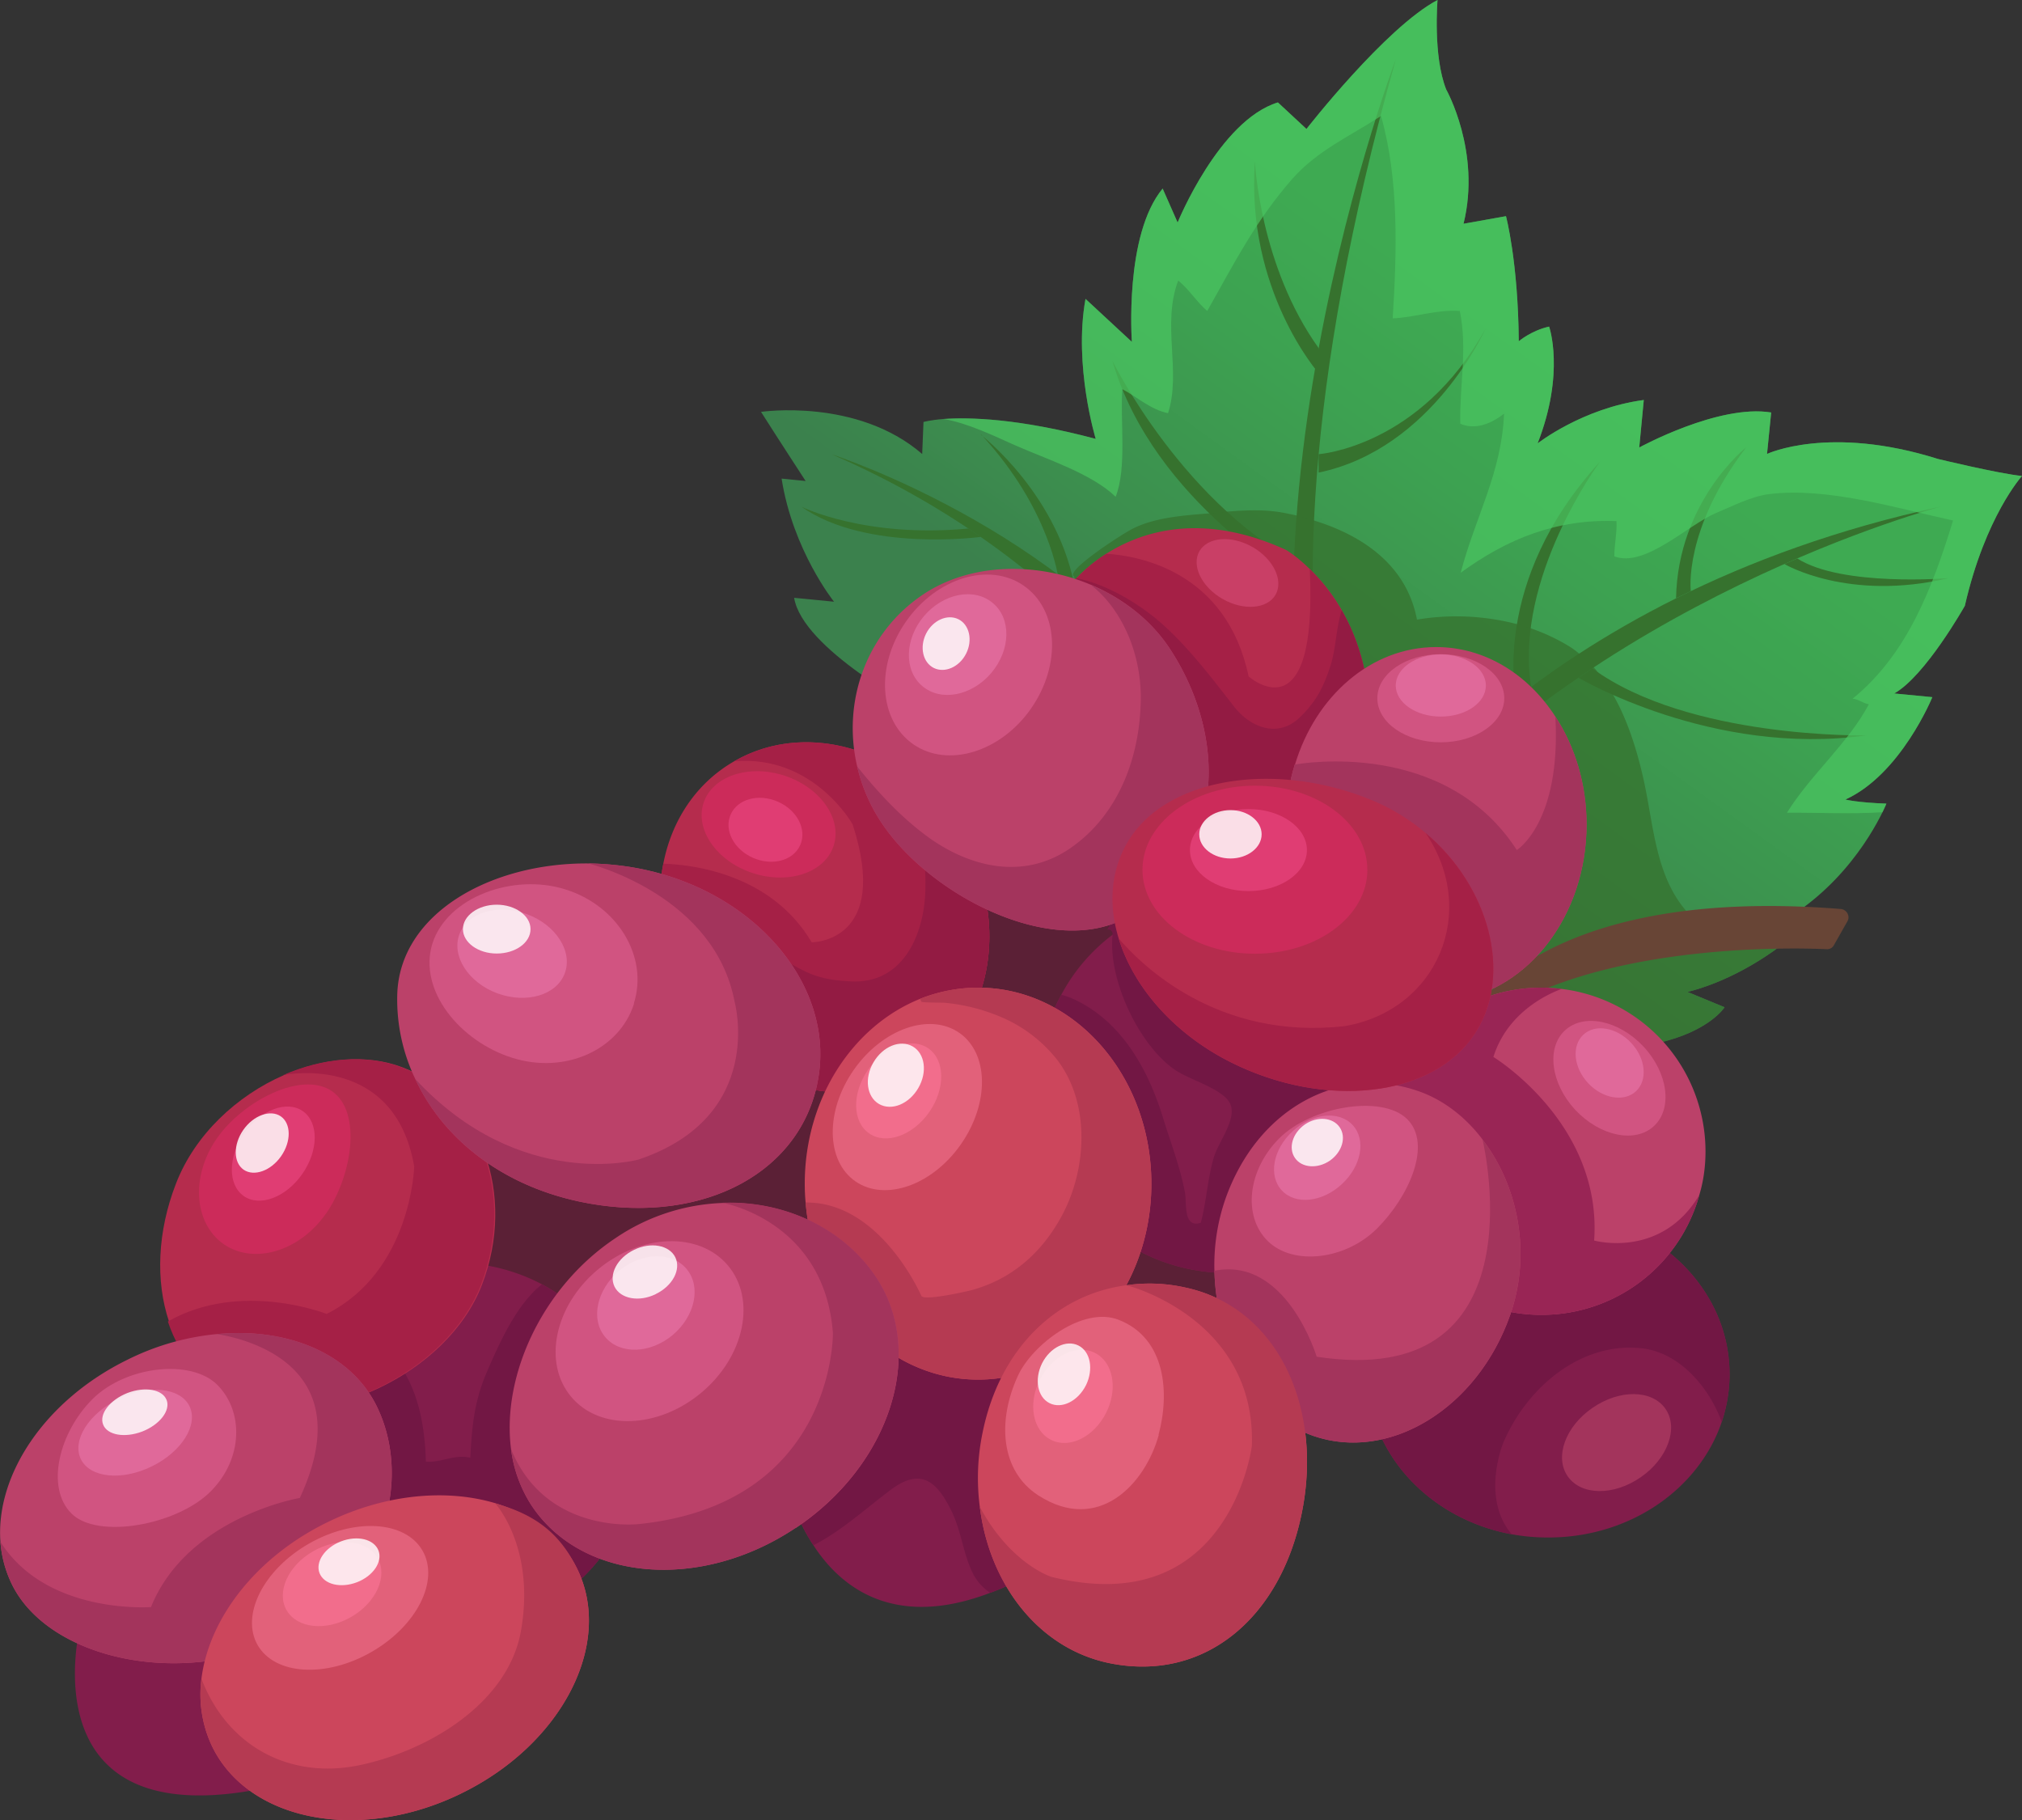 <svg width="40" height="36" viewBox="0 0 40 36" fill="none" xmlns="http://www.w3.org/2000/svg">
  <rect x="0" y="0" width="40" height="36" fill="#333333" stroke="none"/>
  <g clip-path="url(#a)">
    <path d="m37.472 13.717.754.073s-.622 1.525-1.719 2.025c0 0 .227.06.81.081 0 0-.025.064-.077.17-.231.47-.981 1.787-2.515 2.423l.694.069s-.077.064-.21.162c-.33.248-1.016.696-1.826.901l.733.303s-1.196 1.902-6.895-.072l-1.419-.91-7.67-4.921s-2.259-1.188-2.422-2.196l.789.077s-.814-1.013-1.037-2.435l.475.047s-.527-.808-.882-1.367c0 0 1.898-.282 3.188.833l.026-.633s.128-.038.398-.06c.497-.034 1.47-.016 3.009.394 0 0-.442-1.449-.202-2.769l.917.85S22.237 4.649 23 3.73l.296.671s.822-2.02 1.984-2.375l.565.525S27.41.543 28.438 0c0 0-.094 1.102.171 1.769 0 0 .695 1.234.343 2.657l.84-.15s.24.897.253 2.474c0 0 .244-.21.6-.29 0 0 .321.905-.227 2.31 0 0 .887-.696 2.1-.858l-.09.94s1.572-.863 2.61-.693l-.082.82s1.226-.58 3.381.099c0 0 1.196.29 1.663.337 0 0-.724.795-1.131 2.568 0 0-.78 1.388-1.397 1.734" fill="url(#b)"/>
    <path d="M27.61 1.18s-4.186 11.076-.543 17.685l.544-.372s-3.703-4.178 0-17.314" fill="#36722E"/>
    <path d="M24.825 3.187s.09 2.068 1.265 3.704v.495s-1.449-1.636-1.265-4.2m1.26 5.798s2.01-.137 3.304-2.486c0 0-1.05 2.383-3.304 2.85zm-4.079-1.846s1.444 2.931 3.904 4.119l-.138.312s-2.948-1.615-3.766-4.43m5.061 9.676s3.124-5.02 11.335-6.797c0 0-6.921 1.811-11.155 6.959l-.18-.167zM16.473 8.993s5.036 1.636 7.247 5.374l-.322.316s-2.001-3.554-6.93-5.69z" fill="#36722E"/>
    <path d="M29.994 13.811s-.523-2.294 1.658-4.678c0 0-1.706 2.29-1.363 4.456zm4.551-4.964s-1.35 1.064-1.389 2.986l.292-.14s-.155-1.21 1.097-2.846m.758 2.311s1.26.748 3.244.278c0 0-2.112.175-2.991-.389l-.249.107zm-4.075 2.248s2.644 1.567 5.695 1.14c0 0-3.514.073-5.421-1.324zM19.404 8.6s1.573 1.208 1.877 3.13l-.338-.26s-.163-1.397-1.534-2.875zm-3.552 1.422s1.26.628 3.308.432l.244.166s-2.267.308-3.552-.598" fill="#36722E"/>
    <path opacity=".69" d="m37.472 13.717.754.073s-.621 1.525-1.719 2.025c0 0 .227.06.81.081 0 0-.025.064-.077.17-.634.04-1.285.005-1.89.01.467-.752 1.213-1.376 1.62-2.145-.107-.017-.21-.103-.321-.111 1.093-.889 1.581-2.209 1.988-3.524-1.105-.24-2.49-.667-3.642-.522-.347.043-.707.231-1.046.372-.557.235-1.41 1.09-2.014.859 0-.235.056-.475.043-.697-1.17-.047-2.152.342-3.082 1.021.288-1.102.81-1.973.858-3.148-.24.192-.566.333-.866.2-.017-.768.146-1.46-.009-2.23-.45-.034-.891.129-1.328.146.081-1.299.128-2.738-.231-4.003-.626.406-1.256.68-1.758 1.247-.728.834-1.14 1.654-1.68 2.61-.21-.179-.36-.43-.574-.602-.33.872.065 1.795-.201 2.623-.334-.064-.613-.32-.904-.474-.047.611.094 1.56-.133 2.128-.484-.466-1.384-.748-2.006-1.026-.377-.166-.913-.431-1.397-.512.497-.035 1.47-.017 3.009.393 0 0-.442-1.449-.202-2.769l.917.85S22.237 4.649 23 3.73l.296.671s.822-2.02 1.984-2.375l.565.525S27.41.543 28.438 0c0 0-.094 1.102.171 1.769 0 0 .695 1.234.343 2.657l.84-.15s.24.897.253 2.474c0 0 .244-.21.6-.29 0 0 .321.905-.227 2.31 0 0 .887-.696 2.1-.858l-.09.94s1.572-.863 2.61-.693l-.082.82s1.226-.58 3.381.099c0 0 1.196.29 1.663.337 0 0-.724.795-1.131 2.568 0 0-.78 1.388-1.397 1.734" fill="#4AC661"/>
    <path opacity=".75" d="m33.383 19.621.733.303s-1.196 1.902-6.895-.072l-1.419-.91c-.184-.431-.342-.88-.565-1.286-.506-.914-1.149-1.73-1.637-2.657q-.088-.165-.176-.338a16 16 0 0 0-.746-1.268c-.128-.188-.231-.398-.36-.577-.124-.18-.278-.235-.428-.376-.146-.141-.274-.363-.399-.53a1.4 1.4 0 0 1-.128-.21h-.005a.8.8 0 0 1-.107-.298c-.201-.098.947-.837 1.132-.931.437-.235 1.045-.278 1.538-.316.013 0 .03-.005.043-.005q.154-.011.309-.03c.38-.03.758-.047 1.135.026l.244.051q.175.046.343.099c.973.299 1.834.892 2.036 1.96a4.75 4.75 0 0 1 1.98.09c.09.021.18.051.27.081.244.086.484.192.715.33q.13.074.245.174c.107.077.201.171.291.274.021.025.047.05.064.077.12.14.227.299.317.465.279.487.455 1.051.575 1.56.24.99.231 2.14 1.032 2.879.352.329.75.53 1.239.534.146 0 .3.013.45 0-.33.248-1.016.696-1.826.901" fill="#36722E"/>
    <path d="M29.214 19.95s1.392-2.435 7.2-1.97c.12.01.192.142.132.244l-.266.47a.15.15 0 0 1-.145.081c-.75-.034-5.674-.158-7.496 2.124l.575-.953z" fill="#684536"/>
    <path d="M7.94 24.513c1.196 1.76 2.88 2.695 4.843 2.217 2.589-.633 5.417.008 8.018.128.93.043 2.126.359 3.039.008 1.44-.55 1.29-2.43 1.242-3.695-.064-1.662-.702-3.469-1.337-5.01-1.358-3.299-4.684-2.248-7.05-.569-1.263.901-2.12 2.119-3.637 2.632-1.496.504-2.97.606-4.269 1.619-1.007.786-1.067 1.602-.852 2.67z" fill="#5B2036"/>
    <path d="M12.633 28.6c0 2-1.624 3.624-3.63 3.624A3.63 3.63 0 0 1 5.37 28.6a3.63 3.63 0 0 1 3.634-3.623 3.7 3.7 0 0 1 1.718.427 3.63 3.63 0 0 1 1.911 3.196M1.59 32.15s-1.042 4.009 3.35 3.274l.99-.948-.909-3.58-3.188.158-.24 1.098zm19.207-4.967-.608 4.058a5 5 0 0 1-.6.265c-1.942.743-2.987-.15-3.497-.94a3.4 3.4 0 0 1-.437-.935l.822-2.213 2.64-2.243.232-.197.184.282z" fill="#821D4B"/>
    <path d="M12.633 28.6c0 2-1.624 3.624-3.63 3.624A3.63 3.63 0 0 1 5.37 28.6c0-.795.257-1.53.694-2.127.416-.308.938-.488 1.367-.253.231.129.386.287.296.56.531.568.677 1.384.698 2.132.3.025.57-.154.879-.077.034-.645.077-1.12.338-1.722.227-.52.57-1.311 1.08-1.709a3.63 3.63 0 0 1 1.911 3.196" fill="#721744"/>
    <path d="m27.067 13.709-.947 2.384h-2.465l-1.25-2.687-1.214-1.85s.035-.047.103-.12a3.2 3.2 0 0 1 .592-.483c.694-.44 1.89-.837 3.552-.077 0 0 .206.116.472.38.197.189.428.458.634.817.24.418.445.957.523 1.636" fill="#B52C4D"/>
    <path d="m27.067 13.709-.947 2.384h-2.465l-1.25-2.687-1.214-1.85s.236-.312.695-.603c.63.039 2.374.338 2.815 2.427 0 0 1.371 1.222 1.209-2.123.428.41 1.01 1.192 1.157 2.452" fill="#A52046"/>
    <path d="m27.067 13.709-.947 2.384h-2.465l-1.25-2.687-1.214-1.85s.035-.047.103-.12c.63.124 1.311.547 1.753.957.523.483.93 1.025 1.367 1.585.321.414.87.628 1.298.213.318-.303.476-.606.609-1.025.111-.35.107-.726.214-1.072.005-.009.005-.017.009-.021.24.418.445.957.523 1.636" fill="#931B43"/>
    <path d="M9.535 25.414c-.686 1.781-3.175 2.896-4.727 2.303-.737-.282-1.225-.855-1.465-1.577-.27-.803-.228-1.785.137-2.725.373-.97 1.204-1.743 2.138-2.15h.004c.78-.34 1.633-.422 2.34-.153 1.556.59 2.259 2.516 1.573 4.302" fill="#B52C4D"/>
    <path d="M9.514 25.414c-.686 1.781-3.176 2.896-4.727 2.303-.737-.282-1.226-.855-1.466-1.577 1.44-.824 3.141-.15 3.141-.15 1.68-.845 1.732-2.917 1.732-2.917-.382-2.209-2.473-1.833-2.593-1.807.78-.342 1.633-.423 2.34-.154 1.555.59 2.258 2.516 1.573 4.302" fill="#A52046"/>
    <path d="M6.445 24.009c-.518.743-1.423 1.012-2.018.602-.596-.415-.656-1.35-.137-2.093.518-.744 1.684-1.346 2.28-.932s.394 1.684-.125 2.427z" fill="#CC2B5A"/>
    <path d="M5.982 23.218c-.321.466-.844.662-1.16.44-.318-.222-.314-.773.008-1.239.321-.465.844-.662 1.161-.44s.313.774-.009 1.24" fill="#E03D73"/>
    <path d="M34.215 27.183c0 .329-.056.645-.155.944-.45 1.324-1.812 2.285-3.428 2.285a4 4 0 0 1-.728-.064c-1.629-.303-2.855-1.606-2.855-3.165q0-.206.03-.398c.103-.781.519-1.478 1.132-1.982a3.78 3.78 0 0 1 2.421-.85c1.98 0 3.583 1.444 3.583 3.23" fill="#821D4B"/>
    <path d="M34.215 27.183c0 .329-.056.645-.155.944-.244-.675-.827-1.372-1.577-1.457-1.225-.137-2.288.795-2.742 1.863 0 0-.454 1.08.163 1.815-1.629-.303-2.855-1.606-2.855-3.165q0-.206.03-.398l1.132-1.982a3.78 3.78 0 0 1 2.421-.85c1.98 0 3.583 1.444 3.583 3.23" fill="#721744"/>
    <path d="M33.739 22.774c0 .295-.039.585-.12.854a3.234 3.234 0 0 1-3.128 2.38 3.24 3.24 0 0 1-3.244-3.234 3.243 3.243 0 0 1 3.646-3.213 3.24 3.24 0 0 1 2.846 3.213" fill="#BB4169"/>
    <path d="M28.03 21.45a3.72 3.72 0 0 1-1.615 3.067 3.73 3.73 0 0 1-2.13.662 3.736 3.736 0 0 1-3.74-3.73c0-.64.162-1.247.45-1.772a3.6 3.6 0 0 1 1.015-1.188q.278-.216.595-.376a3.76 3.76 0 0 1 1.68-.397 3.74 3.74 0 0 1 3.746 3.734" fill="#821D4B"/>
    <path d="M33.619 23.633a3.235 3.235 0 0 1-3.128 2.375 3.24 3.24 0 0 1-3.244-3.234 3.243 3.243 0 0 1 3.646-3.213c-.257.094-1.07.453-1.35 1.346 0 0 2.156 1.312 1.993 3.631 0 0 1.325.372 2.083-.905" fill="#992555"/>
    <path d="M32.513 20.702c.485.521.579 1.226.206 1.572s-1.067.2-1.556-.32c-.484-.521-.578-1.226-.205-1.572s1.067-.201 1.555.32" fill="#D15481"/>
    <path d="M32.27 20.63c.286.307.33.734.093.956-.235.218-.66.146-.947-.162s-.33-.735-.094-.957.66-.145.947.162" fill="#E0699A"/>
    <path d="M18.097 21.232c-1.088.628-2.451.444-3.492-.355a4 4 0 0 1-1.02-1.162c-.489-.85-.635-1.794-.463-2.631.163-.846.643-1.59 1.401-2.025 1.05-.607 2.357-.457 3.386.273.441.312.831.73 1.127 1.243.99 1.705.57 3.79-.939 4.657" fill="#B52C4D"/>
    <path d="M18.097 21.232c-1.504.867-3.522.188-4.512-1.517-.489-.85-.635-1.794-.463-2.631.561.017 2.13.192 2.935 1.555 0 0 1.569.008.81-2.333 0 0-.771-1.384-2.344-1.247 1.504-.867 3.527-.188 4.513 1.516.99 1.705.57 3.79-.939 4.657" fill="#A52046"/>
    <path d="M15.526 15.345c.707.235 1.14.854.964 1.388-.175.53-.895.77-1.607.534-.707-.235-1.14-.858-.964-1.388s.896-.769 1.607-.534" fill="#CC2B5A"/>
    <path d="M31.386 16.306c0 1.79-1.135 3.264-2.605 3.482q-.18.025-.369.025c-1.641 0-2.974-1.567-2.974-3.507 0-.038 0-.081.005-.12.008-.371.068-.73.17-1.063h.005c.407-1.354 1.504-2.324 2.794-2.324.96 0 1.817.538 2.357 1.375.386.59.617 1.333.617 2.132" fill="#BB4169"/>
    <path d="M26.415 24.517a3.73 3.73 0 0 1-2.13.662 3.736 3.736 0 0 1-3.74-3.73c0-.64.162-1.247.45-1.772q.148.037.316.12c.909.456 1.415 1.388 1.702 2.332.145.474.338.965.428 1.46.039.223-.038.706.313.599.111-.41.133-.859.253-1.277.094-.342.523-.833.291-1.141-.201-.265-.797-.423-1.071-.62-.703-.495-1.311-1.78-1.217-2.66v-.03c-.03-.082-.064-.07-.103-.073.099-.231.416-.282.698-.274.13.005.25.017.34.034.698.12 1.315.71 1.846 1.145.874.718 1.316 1.436 1.689 2.49.35 1 .308 1.906-.065 2.735m-5.618 2.666-.608 4.058c-.21.107-.407.197-.6.265a1 1 0 0 1-.33-.359c-.198-.372-.24-.863-.437-1.26-.292-.598-.613-.859-1.2-.419-.485.363-.977.816-1.53 1.098-.322-.487-.437-.936-.437-.936l.822-2.212 2.64-2.243q.212.03.416.085z" fill="#721744"/>
    <path d="M18.097 21.232c-1.088.628-2.451.444-3.492-.355a3.9 3.9 0 0 1-.086-1.44c.034-.243.304-1.157.626-.798 0 .18.677.534.882.62.258.106.527.14.806.153 1.059.055 1.474-.978 1.474-1.884a3.5 3.5 0 0 0-.107-.944c-.107-.397-.33-.842-.291-1.252.441.312.831.73 1.127 1.243.99 1.705.57 3.79-.939 4.657" fill="#931B43"/>
    <path d="M22.494 18.015c-1.418 1.06-4.028-.21-5.048-1.73a3.4 3.4 0 0 1-.489-1.124c-.3-1.281.176-2.648 1.307-3.404.935-.624 2.229-.646 3.309-.193h.004c.621.265 1.17.684 1.543 1.235 1.02 1.52 1.285 3.793-.626 5.216M5.584 32.416c-1.993.974-4.62.406-5.348-1.077a2.3 2.3 0 0 1-.227-.833c-.103-1.328.882-2.815 2.52-3.614a5 5 0 0 1 1.765-.504c1.393-.132 2.644.38 3.158 1.427.729 1.486.125 3.627-1.868 4.6M16.165 21.45c-.399 1.854-2.422 2.806-4.714 2.315-1.573-.338-2.705-1.277-3.236-2.422a3.64 3.64 0 0 1-.356-1.68c.052-1.593 1.843-2.596 3.776-2.584h.004c.364.005.733.043 1.097.12 2.297.491 3.831 2.396 3.428 4.25" fill="#BB4169"/>
    <path d="M22.777 23.415c0 2.14-1.534 3.874-3.428 3.874-1.783 0-3.249-1.538-3.412-3.503a4 4 0 0 1-.017-.371c0-1.688.952-3.123 2.28-3.657a3.1 3.1 0 0 1 1.149-.222c1.894 0 3.428 1.734 3.428 3.879" fill="#CC465C"/>
    <path d="M22.777 23.415c0 2.14-1.534 3.874-3.428 3.874-1.783 0-3.249-1.538-3.412-3.503 1.483-.017 2.289 1.846 2.289 1.846.047.107.896-.086 1.007-.116.283-.08.557-.2.801-.367.429-.286.759-.692.995-1.145.48-.927.53-2.2-.116-3.041a2.8 2.8 0 0 0-1.144-.86 3.7 3.7 0 0 0-1.085-.268c-.034-.005-.45 0-.458-.022l-.026-.055a3.1 3.1 0 0 1 1.149-.222c1.894 0 3.428 1.734 3.428 3.879" fill="#B53A52"/>
    <path d="M29.874 26.012c-.647 1.846-2.392 2.914-3.9 2.388-1.14-.397-1.916-1.803-1.95-3.264a4 4 0 0 1 .214-1.41c.647-1.845 2.31-2.67 3.819-2.144.492.17.93.508 1.268.953q-.001.001.004.008c.695.902.977 2.235.545 3.47m-14.138 4.211c-1.877 1.252-4.208 1.06-5.211-.431a2.66 2.66 0 0 1-.416-1.132c-.184-1.44.609-3.2 2.066-4.17a4.03 4.03 0 0 1 2.113-.696c1.242-.047 2.4.513 3.038 1.465.998 1.491.287 3.717-1.59 4.968z" fill="#BB4169"/>
    <path d="M25.751 29.934c-.428 2.097-1.946 3.34-3.801 2.964-1.414-.29-2.378-1.572-2.567-3.092a4.4 4.4 0 0 1 .056-1.474c.338-1.662 1.465-2.73 2.845-2.91a3.2 3.2 0 0 1 1.132.039c1.855.376 2.764 2.375 2.335 4.473" fill="#CC465C"/>
    <path d="M15.736 30.224c-1.877 1.252-4.208 1.06-5.211-.431a2.66 2.66 0 0 1-.416-1.132c.69 1.7 2.524 1.486 2.524 1.486 3.892-.401 3.844-3.78 3.844-3.78-.171-2.235-2.19-2.576-2.19-2.576 1.243-.047 2.4.512 3.039 1.465.998 1.49.287 3.717-1.59 4.968" fill="#A3345C"/>
    <path d="M13.876 27.546c-.857.717-2.01.756-2.575.085-.566-.67-.335-1.798.522-2.516s2.01-.756 2.576-.085c.566.67.334 1.798-.523 2.516" fill="#D15481"/>
    <path d="M13.31 26.405c-.445.372-1.04.393-1.337.043-.295-.35-.171-.931.27-1.307.446-.372 1.042-.393 1.337-.043.296.35.172.931-.27 1.307" fill="#E0699A"/>
    <path opacity=".83" d="M12.972 25.598c-.33.162-.694.094-.814-.145-.12-.244.051-.569.385-.731.33-.162.695-.094.815.145.12.244-.052.568-.386.73" fill="#fff"/>
    <path d="M19.01 22.633c-.566.812-1.5 1.14-2.087.735-.587-.406-.6-1.393-.034-2.205.566-.811 1.5-1.14 2.087-.734s.6 1.392.034 2.204" fill="#E2617A"/>
    <path d="M18.384 21.996c-.325.466-.857.654-1.19.423-.335-.23-.344-.794-.022-1.26.325-.465.857-.653 1.191-.423s.343.795.021 1.26" fill="#F26D8C"/>
    <path d="M16.165 21.45c-.399 1.854-2.422 2.806-4.714 2.315-1.573-.338-2.705-1.277-3.236-2.422 2.079 2.243 4.418 1.593 4.418 1.593 2.529-.854 1.899-3.123 1.899-3.123-.395-2.076-2.769-2.7-2.893-2.734.364.005.733.043 1.097.12 2.297.491 3.831 2.396 3.428 4.25" fill="#A3345C"/>
    <path d="M12.543 19.852c-.291.918-1.367 1.401-2.408 1.072-1.037-.325-1.868-1.337-1.581-2.26.291-.918 1.594-1.397 2.63-1.072 1.038.325 1.647 1.337 1.355 2.256z" fill="#D15481"/>
    <path d="M11.172 19.254c-.163.431-.758.606-1.337.393-.574-.214-.909-.74-.746-1.17.163-.432.759-.607 1.337-.394.575.214.909.74.746 1.17" fill="#E0699A"/>
    <path d="M5.584 32.416c-1.993.974-4.62.406-5.348-1.077a2.3 2.3 0 0 1-.227-.833v-.008c.912 1.448 2.978 1.29 2.978 1.29.72-1.782 2.944-2.158 2.944-2.158 1.204-2.588-1.011-3.14-1.637-3.242 1.393-.132 2.644.38 3.158 1.427.729 1.486.125 3.627-1.868 4.6" fill="#A3345C"/>
    <path d="M4.161 29.507c-.66.657-2.228.948-2.747.431s-.244-1.606.416-2.264 1.95-.799 2.468-.282c.519.517.523 1.457-.137 2.115" fill="#D15481"/>
    <path d="M3.002 29.006c.593-.29.927-.823.746-1.192-.181-.368-.81-.433-1.402-.143-.593.29-.927.823-.746 1.192s.809.433 1.402.143" fill="#E0699A"/>
    <path d="M22.494 18.015c-1.418 1.06-4.028-.21-5.048-1.73a3.4 3.4 0 0 1-.489-1.124c.433.539.913 1.055 1.483 1.453.84.572 1.851.769 2.73.166.917-.632 1.345-1.704 1.393-2.798a3.2 3.2 0 0 0-.223-1.367c-.163-.397-.416-.782-.763-1.046.621.26 1.17.679 1.543 1.23 1.02 1.52 1.285 3.793-.626 5.216" fill="#A3345C"/>
    <path d="M20.399 14.012c-.605.867-1.65 1.183-2.332.71-.685-.475-.75-1.56-.145-2.427.604-.867 1.65-1.184 2.33-.71.687.475.75 1.56.146 2.427" fill="#D15481"/>
    <path d="M19.61 13.312c-.386.452-.994.572-1.363.26-.368-.307-.355-.927.03-1.384.386-.453.994-.572 1.363-.26.369.307.356.926-.03 1.383" fill="#E0699A"/>
    <path d="M31.386 16.306c0 1.79-1.135 3.264-2.605 3.482-.686-.658-2.734-2.585-2.734-2.585l-.605-1.017c.009-.371.069-.73.172-1.063h.004c.137-.026 2.97-.504 4.388 1.691 0 0 .879-.538.763-2.64.386.59.617 1.333.617 2.132" fill="#A3345C"/>
    <path d="M29.758 13.811c0 .479-.562.872-1.256.872s-1.255-.389-1.255-.872c0-.482.561-.871 1.255-.871s1.256.389 1.256.871" fill="#D15481"/>
    <path d="M29.394 13.56c0 .341-.399.614-.892.614s-.891-.277-.891-.615.398-.615.891-.615.892.278.892.615" fill="#E0699A"/>
    <path d="M29.874 26.012c-.647 1.846-2.392 2.914-3.9 2.388-1.14-.397-1.916-1.803-1.95-3.264 1.427-.286 2.023 1.7 2.023 1.7 4.4.676 3.33-4.083 3.282-4.293.695.902.977 2.235.545 3.47" fill="#A3345C"/>
    <path d="M27.242 24.299c-.625.624-1.662.743-2.164.248-.501-.496-.394-1.41.232-2.034.625-.623 2.027-.871 2.528-.376.501.5.03 1.538-.596 2.162" fill="#D15481"/>
    <path d="M26.544 23.423c-.386.36-.917.415-1.187.124-.27-.29-.176-.812.214-1.17.386-.36.917-.415 1.187-.124.27.29.176.811-.214 1.17" fill="#E0699A"/>
    <path d="M32.946 27.866c-.265-.38-.908-.389-1.444-.017-.536.367-.754.974-.488 1.354.265.38.908.389 1.444.017.531-.367.754-.974.488-1.354" fill="#A3345C"/>
    <path d="M25.751 29.934c-.429 2.097-1.946 3.34-3.801 2.964-1.414-.29-2.379-1.572-2.567-3.092.608 1.132 1.414 1.384 1.414 1.384 3.535.88 3.968-2.59 3.968-2.59.082-2.468-2.352-3.148-2.48-3.177a3.2 3.2 0 0 1 1.13.038c1.856.376 2.765 2.375 2.336 4.473" fill="#B53A52"/>
    <path d="M22.923 28.383c-.266.966-1.187 1.965-2.383 1.196-.746-.483-.819-1.47-.399-2.375.283-.607 1.282-1.376 1.989-1.098.938.367 1.011 1.457.788 2.277z" fill="#E2617A"/>
    <path d="M21.881 27.947c-.24.475-.724.718-1.088.534-.364-.18-.463-.713-.223-1.187s.724-.718 1.088-.534c.365.18.463.713.223 1.187" fill="#F26D8C"/>
    <path opacity=".83" d="M21.483 27.4c-.159.317-.48.475-.72.355s-.305-.47-.15-.786c.158-.316.48-.474.72-.355.24.12.304.47.15.787m-10.988-9.023c0 .27-.3.483-.669.483-.368 0-.668-.218-.668-.483s.3-.483.668-.483.669.218.669.483m-7.2 9.313c-.081-.21-.428-.27-.775-.137-.347.137-.562.415-.48.624.081.21.428.27.776.137.347-.137.56-.415.48-.624" fill="#fff"/>
    <path d="M9.124 35.475c-1.993.974-4.196.56-4.924-.923a2.4 2.4 0 0 1-.215-1.346c.146-1.187 1.076-2.41 2.503-3.101 1.14-.556 2.348-.658 3.308-.372.725.222 1.307.658 1.62 1.294.729 1.483-.3 3.478-2.292 4.447" fill="#CC465C"/>
    <path d="M9.124 35.475c-1.993.974-4.196.56-4.924-.923a2.4 2.4 0 0 1-.215-1.346c.515 1.346 1.762 2.004 3.15 1.705 1.376-.295 2.923-1.24 3.171-2.653.288-1.632-.492-2.504-.51-2.52.862.234 1.307.653 1.62 1.29.729 1.482-.3 3.477-2.292 4.447" fill="#B53A52"/>
    <path d="M8.357 30.669c.342.593-.108 1.49-1.008 2.007s-1.907.457-2.25-.132c-.342-.59.108-1.491 1.008-2.008s1.907-.457 2.25.133" fill="#E2617A"/>
    <path d="M7.47 30.818c.205.359-.026.88-.523 1.166s-1.067.227-1.277-.132c-.206-.359.025-.88.522-1.166.498-.287 1.067-.227 1.277.132" fill="#F26D8C"/>
    <path opacity=".83" d="M7.487 30.669c.085.222-.103.504-.425.628-.321.123-.651.046-.741-.18-.086-.222.103-.504.424-.628.322-.124.652-.047.742.18m-1.925-7.801c-.201.29-.535.41-.741.27-.206-.142-.21-.497-.009-.787.202-.29.536-.41.742-.27.206.142.21.496.008.787" fill="#fff"/>
    <path d="M15.83 16.716c-.137.308-.553.419-.934.252s-.578-.55-.441-.858.553-.419.934-.252.578.55.441.858" fill="#E03D73"/>
    <path opacity=".83" d="M19.113 12.927c-.133.265-.42.393-.639.286-.218-.107-.287-.414-.154-.679s.42-.393.639-.286c.218.107.287.414.154.679m-.947 8.595c-.184.316-.527.457-.776.316-.244-.14-.296-.508-.111-.824.184-.316.527-.457.775-.316.245.14.296.508.112.824m8.142 1.436c-.244.166-.553.145-.69-.052s-.051-.49.193-.662c.244-.17.553-.145.69.052s.051.49-.193.662" fill="#fff"/>
    <path d="M29.205 20.399c-.823 1.328-3.013 1.546-4.877.602-1.127-.572-1.911-1.495-2.198-2.44-.189-.614-.167-1.242.116-1.794.71-1.392 2.96-1.738 4.89-.94a4 4 0 0 1 1.066.65c1.269 1.068 1.71 2.79 1.003 3.922" fill="#B52C4D"/>
    <path d="M29.205 20.399c-.823 1.328-3.013 1.546-4.877.602-1.127-.572-1.911-1.495-2.198-2.44.428.505 1.945 2.026 4.478 1.735 1.834-.32 2.648-2.268 1.594-3.819 1.269 1.068 1.71 2.79 1.003 3.922" fill="#A52046"/>
    <path d="M27.05 17.203c0 .919-.995 1.662-2.225 1.662s-2.224-.743-2.224-1.662.995-1.662 2.224-1.662 2.224.744 2.224 1.662" fill="#CC2B5A"/>
    <path d="M25.854 16.815c0 .448-.519.811-1.157.811-.639 0-1.157-.363-1.157-.812 0-.448.518-.811 1.157-.811.638 0 1.157.363 1.157.811" fill="#E03D73"/>
    <path opacity=".83" d="M24.958 16.503c0 .264-.278.478-.617.478s-.617-.214-.617-.478c0-.265.279-.479.617-.479.339 0 .617.214.617.479" fill="#fff"/>
    <path d="M24.778 10.82c.416.24.617.663.455.945-.163.282-.635.32-1.05.081s-.618-.662-.455-.944.634-.32 1.05-.081" fill="#C93F66"/>
  </g>
  <defs>
    <linearGradient id="b" x1="31.279" y1="5.122" x2="22.133" y2="17.76" gradientUnits="userSpaceOnUse">
      <stop offset=".13" stop-color="#3EAA52"/>
      <stop offset=".32" stop-color="#3DA251"/>
      <stop offset=".6" stop-color="#3C8F4E"/>
      <stop offset=".76" stop-color="#3B814D"/>
    </linearGradient>
    <clipPath id="a">
      <path fill="#fff" d="M0 0h40v36H0z"/>
    </clipPath>
  </defs>
</svg>
